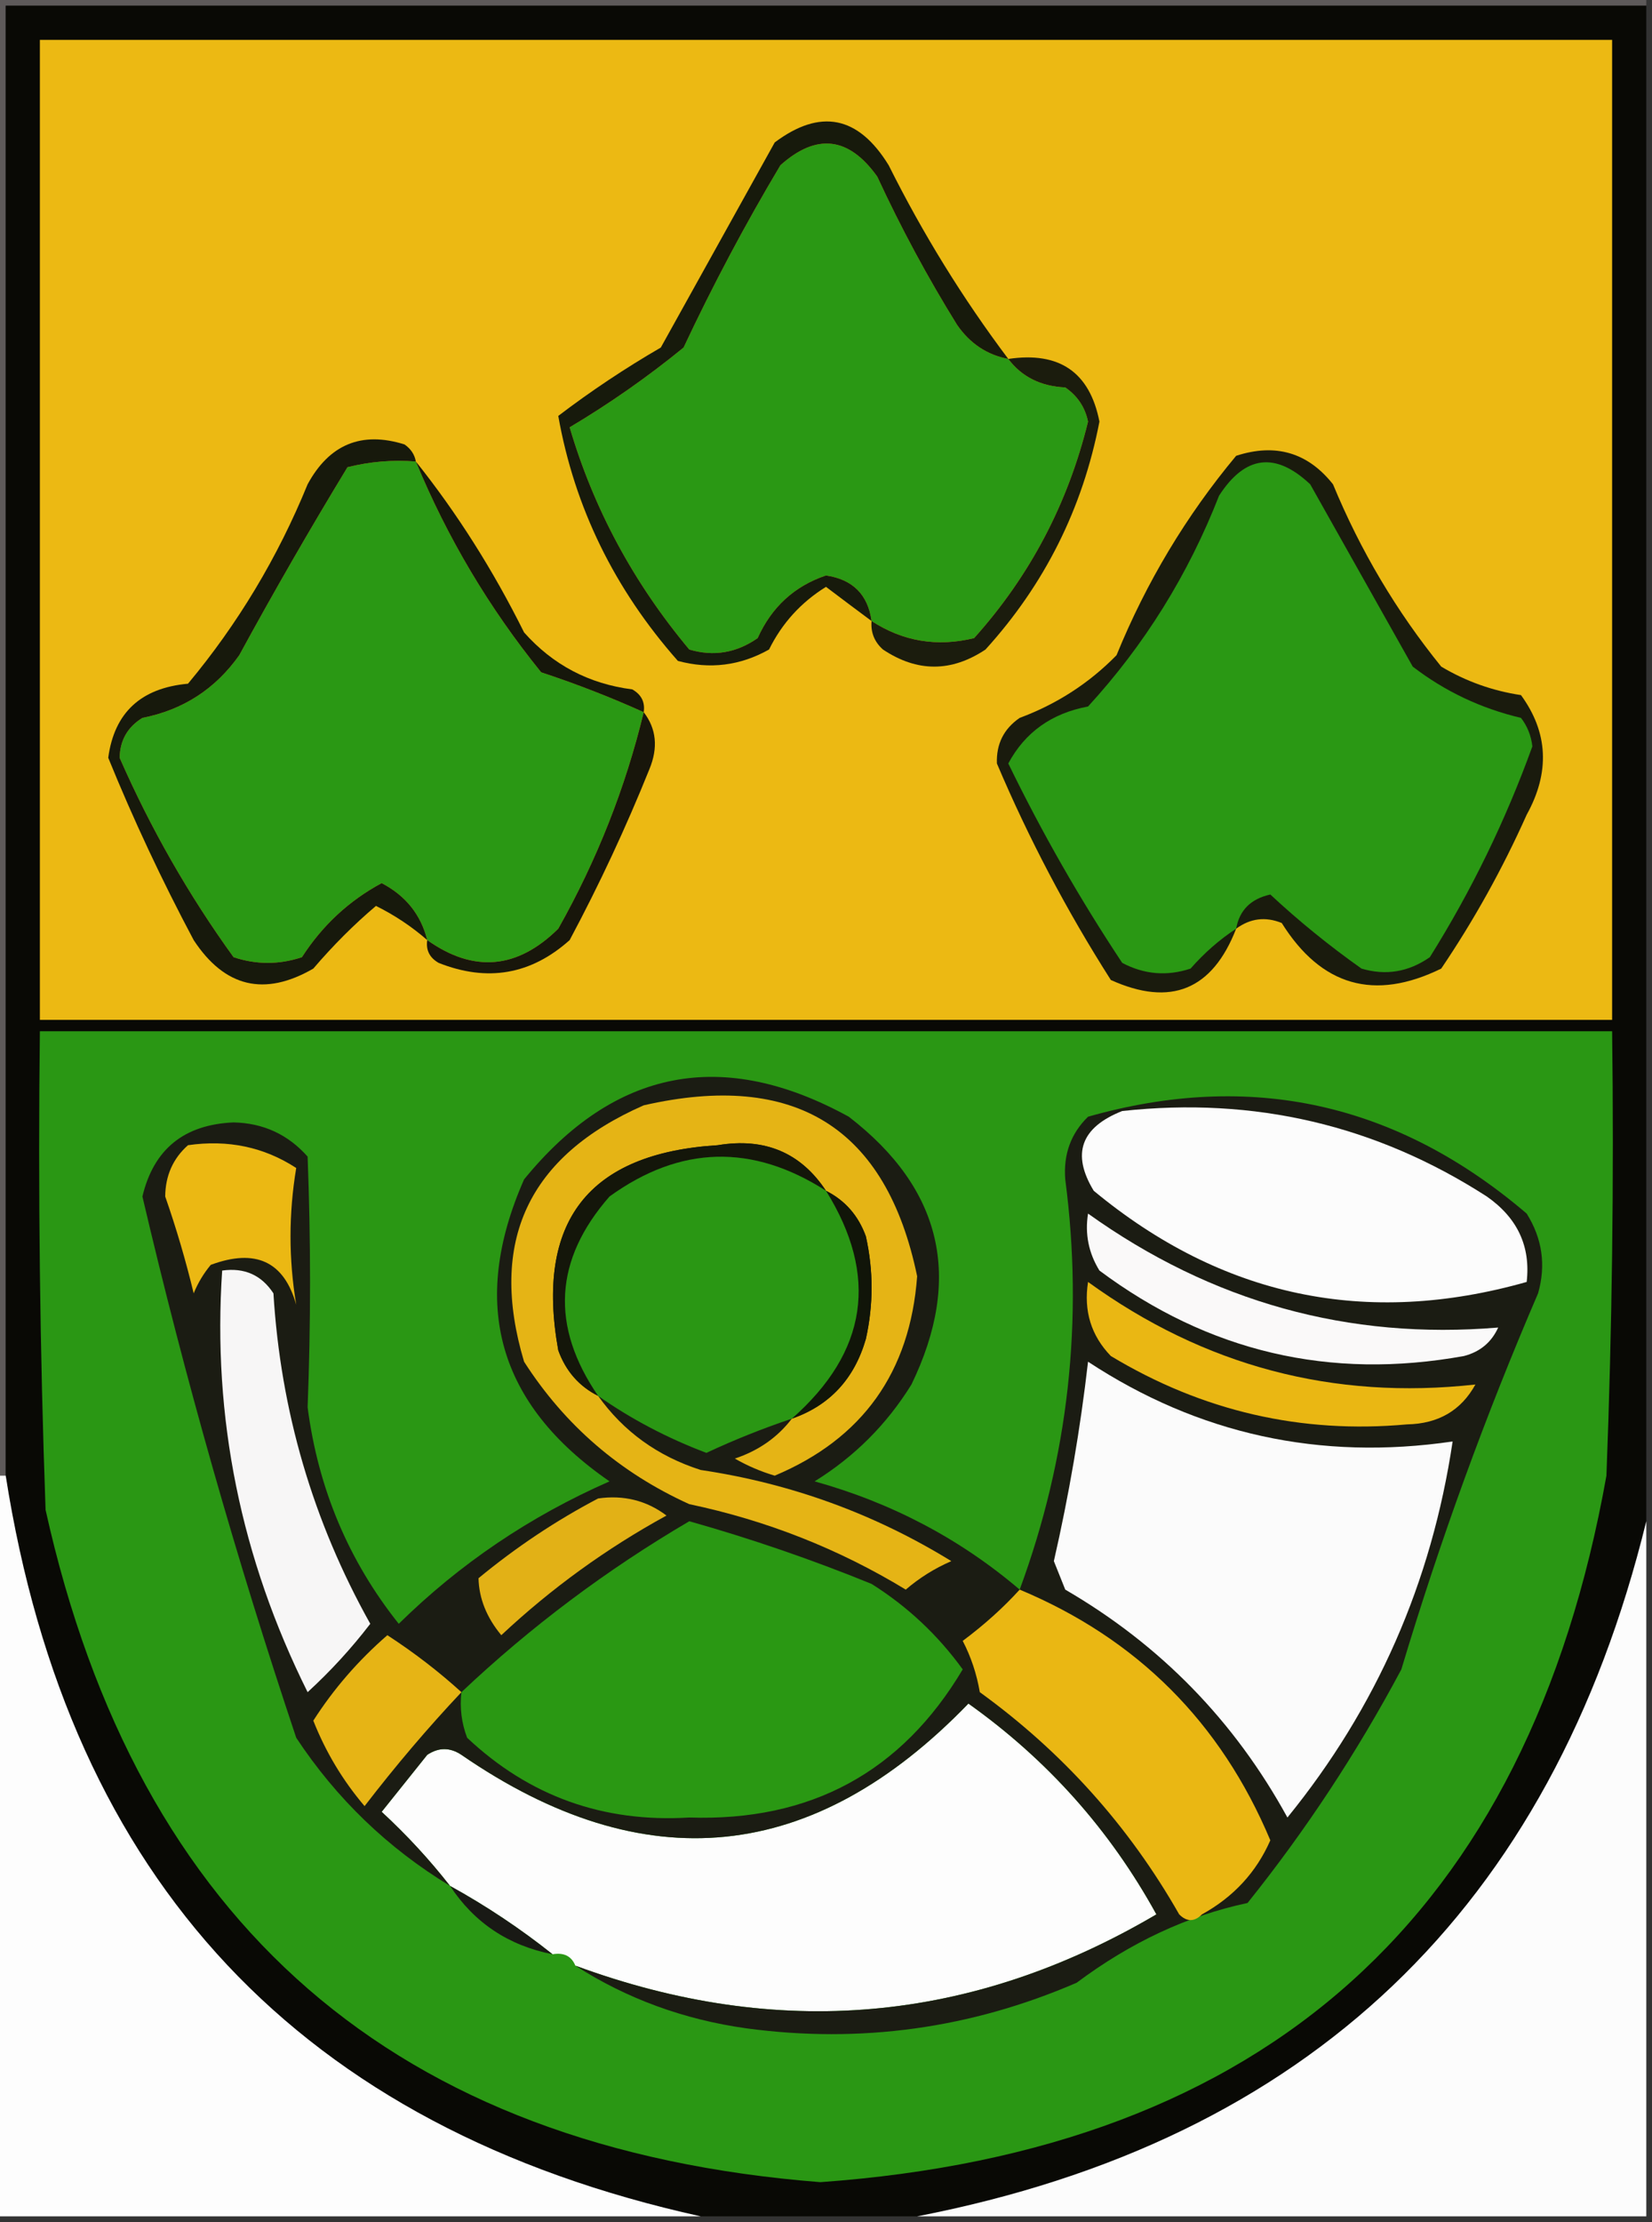 <?xml version="1.0" encoding="UTF-8"?>
<!DOCTYPE svg PUBLIC "-//W3C//DTD SVG 1.1//EN" "http://www.w3.org/Graphics/SVG/1.1/DTD/svg11.dtd">
<svg xmlns="http://www.w3.org/2000/svg" version="1.1" width="145px" height="195px" style="shape-rendering:geometricPrecision; text-rendering:geometricPrecision; image-rendering:optimizeQuality; fill-rule:evenodd; clip-rule:evenodd" xmlns:xlink="http://www.w3.org/1999/xlink">
<rect width="100%" height="100%" fill="#333333" stroke="none"/>
<g><path style="opacity:1" fill="#5e5a5a" d="M -0.5,-0.5 C 47.833,-0.5 96.167,-0.5 144.5,-0.5C 144.5,-0.167 144.5,0.167 144.5,0.5C 96.5,0.5 48.5,0.5 0.5,0.5C 0.5,43.5 0.5,86.5 0.5,129.5C 0.167,129.5 -0.167,129.5 -0.5,129.5C -0.5,86.167 -0.5,42.833 -0.5,-0.5 Z"/></g>
<g><path style="opacity:1" fill="#090905" d="M 144.5,0.5 C 144.5,44.833 144.5,89.167 144.5,133.5C 136.162,167.505 114.829,187.839 80.5,194.5C 74.167,194.5 67.833,194.5 61.5,194.5C 26.411,186.742 6.077,165.076 0.5,129.5C 0.5,86.5 0.5,43.5 0.5,0.5C 48.5,0.5 96.5,0.5 144.5,0.5 Z"/></g>
<g><path style="opacity:1" fill="#ecb913" d="M 3.5,3.5 C 49.5,3.5 95.5,3.5 141.5,3.5C 141.5,32.167 141.5,60.833 141.5,89.5C 95.5,89.5 49.5,89.5 3.5,89.5C 3.5,60.833 3.5,32.167 3.5,3.5 Z"/></g>
<g><path style="opacity:1" fill="#2a9814" d="M 88.5,31.5 C 89.681,33.067 91.347,33.901 93.5,34C 94.574,34.739 95.241,35.739 95.5,37C 93.733,44.203 90.399,50.536 85.5,56C 82.259,56.793 79.259,56.293 76.5,54.5C 76.182,52.182 74.848,50.848 72.5,50.5C 69.727,51.438 67.727,53.271 66.5,56C 64.635,57.301 62.635,57.635 60.5,57C 55.603,51.142 52.103,44.642 50,37.5C 53.508,35.413 56.842,33.08 60,30.5C 62.579,25.008 65.412,19.675 68.5,14.5C 71.671,11.665 74.504,11.998 77,15.5C 79.079,19.993 81.412,24.326 84,28.5C 85.129,30.141 86.629,31.141 88.5,31.5 Z"/></g>
<g><path style="opacity:1" fill="#171a0c" d="M 88.5,31.5 C 86.629,31.141 85.129,30.141 84,28.5C 81.412,24.326 79.079,19.993 77,15.5C 74.504,11.998 71.671,11.665 68.5,14.5C 65.412,19.675 62.579,25.008 60,30.5C 56.842,33.08 53.508,35.413 50,37.5C 52.103,44.642 55.603,51.142 60.5,57C 62.635,57.635 64.635,57.301 66.5,56C 67.727,53.271 69.727,51.438 72.5,50.5C 74.848,50.848 76.182,52.182 76.5,54.5C 75.185,53.524 73.852,52.524 72.5,51.5C 70.308,52.859 68.641,54.692 67.5,57C 64.97,58.422 62.303,58.755 59.5,58C 53.926,51.689 50.426,44.523 49,36.5C 51.864,34.319 54.864,32.319 58,30.5C 61.333,24.5 64.667,18.5 68,12.5C 72.003,9.499 75.336,10.165 78,14.5C 81.01,20.53 84.51,26.196 88.5,31.5 Z"/></g>
<g><path style="opacity:1" fill="#2a9814" d="M 36.5,40.5 C 39.262,47.189 42.929,53.356 47.5,59C 50.588,60.018 53.588,61.185 56.5,62.5C 54.896,69.136 52.396,75.47 49,81.5C 45.404,85.056 41.571,85.389 37.5,82.5C 36.945,80.271 35.611,78.605 33.5,77.5C 30.633,79.042 28.299,81.209 26.5,84C 24.5,84.667 22.5,84.667 20.5,84C 16.561,78.55 13.228,72.716 10.5,66.5C 10.529,64.971 11.195,63.804 12.5,63C 16.066,62.3 18.899,60.467 21,57.5C 24.04,51.918 27.207,46.418 30.5,41C 32.473,40.505 34.473,40.338 36.5,40.5 Z"/></g>
<g><path style="opacity:1" fill="#1b1c0d" d="M 88.5,31.5 C 92.984,30.831 95.651,32.665 96.5,37C 95.027,44.612 91.694,51.279 86.5,57C 83.5,59 80.5,59 77.5,57C 76.748,56.329 76.414,55.496 76.5,54.5C 79.259,56.293 82.259,56.793 85.5,56C 90.399,50.536 93.733,44.203 95.5,37C 95.241,35.739 94.574,34.739 93.5,34C 91.347,33.901 89.681,33.067 88.5,31.5 Z"/></g>
<g><path style="opacity:1" fill="#1a1b0d" d="M 108.5,81.5 C 106.415,86.876 102.748,88.376 97.5,86C 93.629,79.923 90.295,73.589 87.5,67C 87.439,65.289 88.106,63.956 89.5,63C 92.759,61.789 95.593,59.956 98,57.5C 100.62,51.086 104.12,45.253 108.5,40C 111.956,38.877 114.79,39.71 117,42.5C 119.411,48.329 122.578,53.662 126.5,58.5C 128.667,59.792 131,60.625 133.5,61C 135.891,64.279 136.058,67.779 134,71.5C 131.88,76.242 129.38,80.742 126.5,85C 120.638,87.876 115.971,86.543 112.5,81C 111.072,80.421 109.738,80.588 108.5,81.5 Z"/></g>
<g><path style="opacity:1" fill="#2a9814" d="M 108.5,81.5 C 107.038,82.458 105.705,83.624 104.5,85C 102.432,85.687 100.432,85.52 98.5,84.5C 94.78,78.895 91.447,73.061 88.5,67C 89.967,64.265 92.3,62.599 95.5,62C 100.46,56.589 104.294,50.422 107,43.5C 109.282,39.959 111.949,39.626 115,42.5C 118,47.833 121,53.167 124,58.5C 126.819,60.669 129.986,62.169 133.5,63C 134.059,63.725 134.392,64.558 134.5,65.5C 132.148,72.008 129.148,78.174 125.5,84C 123.635,85.301 121.635,85.635 119.5,85C 116.664,82.993 113.997,80.826 111.5,78.5C 109.787,78.879 108.787,79.879 108.5,81.5 Z"/></g>
<g><path style="opacity:1" fill="#16170b" d="M 36.5,40.5 C 40.117,45.033 43.284,50.033 46,55.5C 48.529,58.348 51.696,60.015 55.5,60.5C 56.297,60.957 56.631,61.624 56.5,62.5C 53.588,61.185 50.588,60.018 47.5,59C 42.929,53.356 39.262,47.189 36.5,40.5 Z"/></g>
<g><path style="opacity:1" fill="#17190c" d="M 36.5,40.5 C 34.473,40.338 32.473,40.505 30.5,41C 27.207,46.418 24.04,51.918 21,57.5C 18.899,60.467 16.066,62.3 12.5,63C 11.195,63.804 10.529,64.971 10.5,66.5C 13.228,72.716 16.561,78.55 20.5,84C 22.5,84.667 24.5,84.667 26.5,84C 28.299,81.209 30.633,79.042 33.5,77.5C 35.611,78.605 36.945,80.271 37.5,82.5C 36.143,81.315 34.643,80.315 33,79.5C 31.074,81.131 29.24,82.965 27.5,85C 23.22,87.477 19.72,86.644 17,82.5C 14.199,77.236 11.699,71.902 9.5,66.5C 10.031,62.543 12.364,60.376 16.5,60C 20.88,54.747 24.38,48.914 27,42.5C 28.907,38.99 31.74,37.824 35.5,39C 36.056,39.383 36.389,39.883 36.5,40.5 Z"/></g>
<g><path style="opacity:1" fill="#18160b" d="M 56.5,62.5 C 57.613,63.946 57.78,65.613 57,67.5C 54.94,72.62 52.607,77.62 50,82.5C 46.611,85.533 42.778,86.199 38.5,84.5C 37.703,84.043 37.369,83.376 37.5,82.5C 41.571,85.389 45.404,85.056 49,81.5C 52.396,75.47 54.896,69.136 56.5,62.5 Z"/></g>
<g><path style="opacity:1" fill="#2a9714" d="M 3.5,90.5 C 49.5,90.5 95.5,90.5 141.5,90.5C 141.667,103.504 141.5,116.504 141,129.5C 134.125,168.039 111.125,188.705 72,191.5C 34.739,188.568 12.072,168.901 4,132.5C 3.5,118.504 3.333,104.504 3.5,90.5 Z"/></g>
<g><path style="opacity:1" fill="#fdfdfd" d="M -0.5,129.5 C -0.167,129.5 0.167,129.5 0.5,129.5C 6.077,165.076 26.411,186.742 61.5,194.5C 40.833,194.5 20.167,194.5 -0.5,194.5C -0.5,172.833 -0.5,151.167 -0.5,129.5 Z"/></g>
<g><path style="opacity:1" fill="#fcfcfc" d="M 144.5,133.5 C 144.5,153.833 144.5,174.167 144.5,194.5C 123.167,194.5 101.833,194.5 80.5,194.5C 114.829,187.839 136.162,167.505 144.5,133.5 Z"/></g>
<g><path style="opacity:1" fill="#fdfdfd" d="M 50.5,172.5 C 50.158,171.662 49.492,171.328 48.5,171.5C 45.68,169.255 42.68,167.255 39.5,165.5C 37.706,163.203 35.706,161.037 33.5,159C 34.833,157.333 36.167,155.667 37.5,154C 38.5,153.333 39.5,153.333 40.5,154C 56.576,165.076 71.409,163.576 85,149.5C 91.927,154.425 97.427,160.592 101.5,168C 85.275,177.554 68.275,179.054 50.5,172.5 Z"/></g>
<g><path style="opacity:1" fill="#1b1c13" d="M 89.5,139.5 C 93.785,127.879 95.119,115.879 93.5,103.5C 93.326,101.307 93.993,99.473 95.5,98C 109.773,93.941 122.607,96.775 134,106.5C 135.373,108.695 135.706,111.029 135,113.5C 130.381,124.225 126.381,135.225 123,146.5C 119.109,153.795 114.609,160.628 109.5,167C 104.247,168.117 99.247,170.45 94.5,174C 85.198,178.02 75.531,179.353 65.5,178C 60.005,177.227 55.005,175.394 50.5,172.5C 68.275,179.054 85.275,177.554 101.5,168C 97.427,160.592 91.927,154.425 85,149.5C 71.409,163.576 56.576,165.076 40.5,154C 39.5,153.333 38.5,153.333 37.5,154C 36.167,155.667 34.833,157.333 33.5,159C 35.706,161.037 37.706,163.203 39.5,165.5C 34.033,162.181 29.533,157.848 26,152.5C 20.728,136.755 16.228,120.922 12.5,105C 13.486,100.853 16.153,98.687 20.5,98.5C 23.111,98.556 25.278,99.556 27,101.5C 27.284,108.847 27.284,116.181 27,123.5C 27.931,130.643 30.598,136.977 35,142.5C 40.359,137.23 46.526,133.063 53.5,130C 43.693,123.244 41.193,114.41 46,103.5C 53.949,93.763 63.449,91.93 74.5,98C 82.693,104.314 84.526,112.148 80,121.5C 77.833,125 75,127.833 71.5,130C 78.282,131.889 84.282,135.055 89.5,139.5 Z"/></g>
<g><path style="opacity:1" fill="#e6b415" d="M 40.5,148.5 C 37.568,151.61 34.735,154.944 32,158.5C 30.086,156.252 28.586,153.752 27.5,151C 29.28,148.216 31.447,145.716 34,143.5C 36.352,145.03 38.519,146.697 40.5,148.5 Z"/></g>
<g><path style="opacity:1" fill="#eab713" d="M 89.5,139.5 C 99.82,143.819 107.153,151.153 111.5,161.5C 110.272,164.302 108.272,166.469 105.5,168C 104.833,168.667 104.167,168.667 103.5,168C 99.091,160.256 93.258,153.756 86,148.5C 85.727,146.899 85.227,145.399 84.5,144C 86.398,142.583 88.064,141.083 89.5,139.5 Z"/></g>
<g><path style="opacity:1" fill="#2a9813" d="M 40.5,148.5 C 46.582,142.755 53.249,137.755 60.5,133.5C 65.934,135.034 71.268,136.867 76.5,139C 79.645,140.978 82.312,143.478 84.5,146.5C 79.138,155.517 71.138,159.851 60.5,159.5C 52.947,159.962 46.447,157.629 41,152.5C 40.51,151.207 40.343,149.873 40.5,148.5 Z"/></g>
<g><path style="opacity:1" fill="#e2b116" d="M 52.5,131.5 C 54.751,131.181 56.751,131.681 58.5,133C 53.224,135.888 48.391,139.388 44,143.5C 42.711,141.945 42.044,140.279 42,138.5C 45.307,135.771 48.807,133.438 52.5,131.5 Z"/></g>
<g><path style="opacity:1" fill="#fbfbfb" d="M 95.5,119.5 C 105.186,125.868 115.853,128.201 127.5,126.5C 125.658,138.876 120.824,149.876 113,159.5C 108.359,151.025 101.859,144.358 93.5,139.5C 93.167,138.667 92.833,137.833 92.5,137C 93.825,131.211 94.825,125.377 95.5,119.5 Z"/></g>
<g><path style="opacity:1" fill="#eab713" d="M 95.5,112.5 C 105.697,119.882 117.03,122.882 129.5,121.5C 128.245,123.78 126.245,124.947 123.5,125C 114.209,125.844 105.542,123.844 97.5,119C 95.771,117.211 95.104,115.044 95.5,112.5 Z"/></g>
<g><path style="opacity:1" fill="#f7f6f6" d="M 19.5,111.5 C 21.451,111.227 22.951,111.893 24,113.5C 24.632,123.835 27.465,133.502 32.5,142.5C 30.851,144.65 29.018,146.65 27,148.5C 21.135,136.728 18.635,124.395 19.5,111.5 Z"/></g>
<g><path style="opacity:1" fill="#faf9f9" d="M 95.5,106.5 C 106.362,114.266 118.362,117.599 131.5,116.5C 130.91,117.799 129.91,118.632 128.5,119C 116.73,121.131 106.063,118.631 96.5,111.5C 95.548,109.955 95.215,108.288 95.5,106.5 Z"/></g>
<g><path style="opacity:1" fill="#ebb813" d="M 16.5,100.5 C 20.007,99.993 23.174,100.66 26,102.5C 25.333,106.5 25.333,110.5 26,114.5C 24.936,110.705 22.436,109.539 18.5,111C 17.874,111.75 17.374,112.584 17,113.5C 16.305,110.615 15.472,107.782 14.5,105C 14.519,103.167 15.185,101.667 16.5,100.5 Z"/></g>
<g><path style="opacity:1" fill="#fcfcfc" d="M 98.5,97.5 C 110.104,96.235 120.771,98.735 130.5,105C 133.192,106.88 134.359,109.38 134,112.5C 119.929,116.486 107.262,113.819 96,104.5C 94.033,101.266 94.867,98.933 98.5,97.5 Z"/></g>
<g><path style="opacity:1" fill="#e5b415" d="M 69.5,124.5 C 72.822,123.342 74.988,121.008 76,117.5C 76.667,114.5 76.667,111.5 76,108.5C 75.34,106.676 74.173,105.343 72.5,104.5C 70.286,101.148 67.119,99.815 63,100.5C 51.64,101.201 46.974,107.201 49,118.5C 49.66,120.324 50.827,121.657 52.5,122.5C 54.724,125.624 57.724,127.791 61.5,129C 69.414,130.177 76.747,132.844 83.5,137C 82.034,137.635 80.7,138.469 79.5,139.5C 73.625,135.929 67.292,133.429 60.5,132C 54.411,129.241 49.577,125.074 46,119.5C 42.851,108.962 46.351,101.462 56.5,97C 69.798,93.965 77.798,98.965 80.5,112C 79.879,120.423 75.712,126.257 68,129.5C 66.775,129.138 65.609,128.638 64.5,128C 66.584,127.303 68.251,126.136 69.5,124.5 Z"/></g>
<g><path style="opacity:1" fill="#14160a" d="M 72.5,104.5 C 66.035,100.354 59.702,100.521 53.5,105C 48.638,110.548 48.304,116.381 52.5,122.5C 50.827,121.657 49.66,120.324 49,118.5C 46.974,107.201 51.64,101.201 63,100.5C 67.119,99.815 70.286,101.148 72.5,104.5 Z"/></g>
<g><path style="opacity:1" fill="#111509" d="M 72.5,104.5 C 74.173,105.343 75.34,106.676 76,108.5C 76.667,111.5 76.667,114.5 76,117.5C 74.988,121.008 72.822,123.342 69.5,124.5C 76.143,118.646 77.143,111.98 72.5,104.5 Z"/></g>
<g><path style="opacity:1" fill="#2a9714" d="M 72.5,104.5 C 77.143,111.98 76.143,118.646 69.5,124.5C 66.965,125.349 64.465,126.349 62,127.5C 58.558,126.198 55.392,124.531 52.5,122.5C 48.304,116.381 48.638,110.548 53.5,105C 59.702,100.521 66.035,100.354 72.5,104.5 Z"/></g>
<g><path style="opacity:1" fill="#191915" d="M 39.5,165.5 C 42.68,167.255 45.68,169.255 48.5,171.5C 44.63,170.737 41.63,168.737 39.5,165.5 Z"/></g>
</svg>
